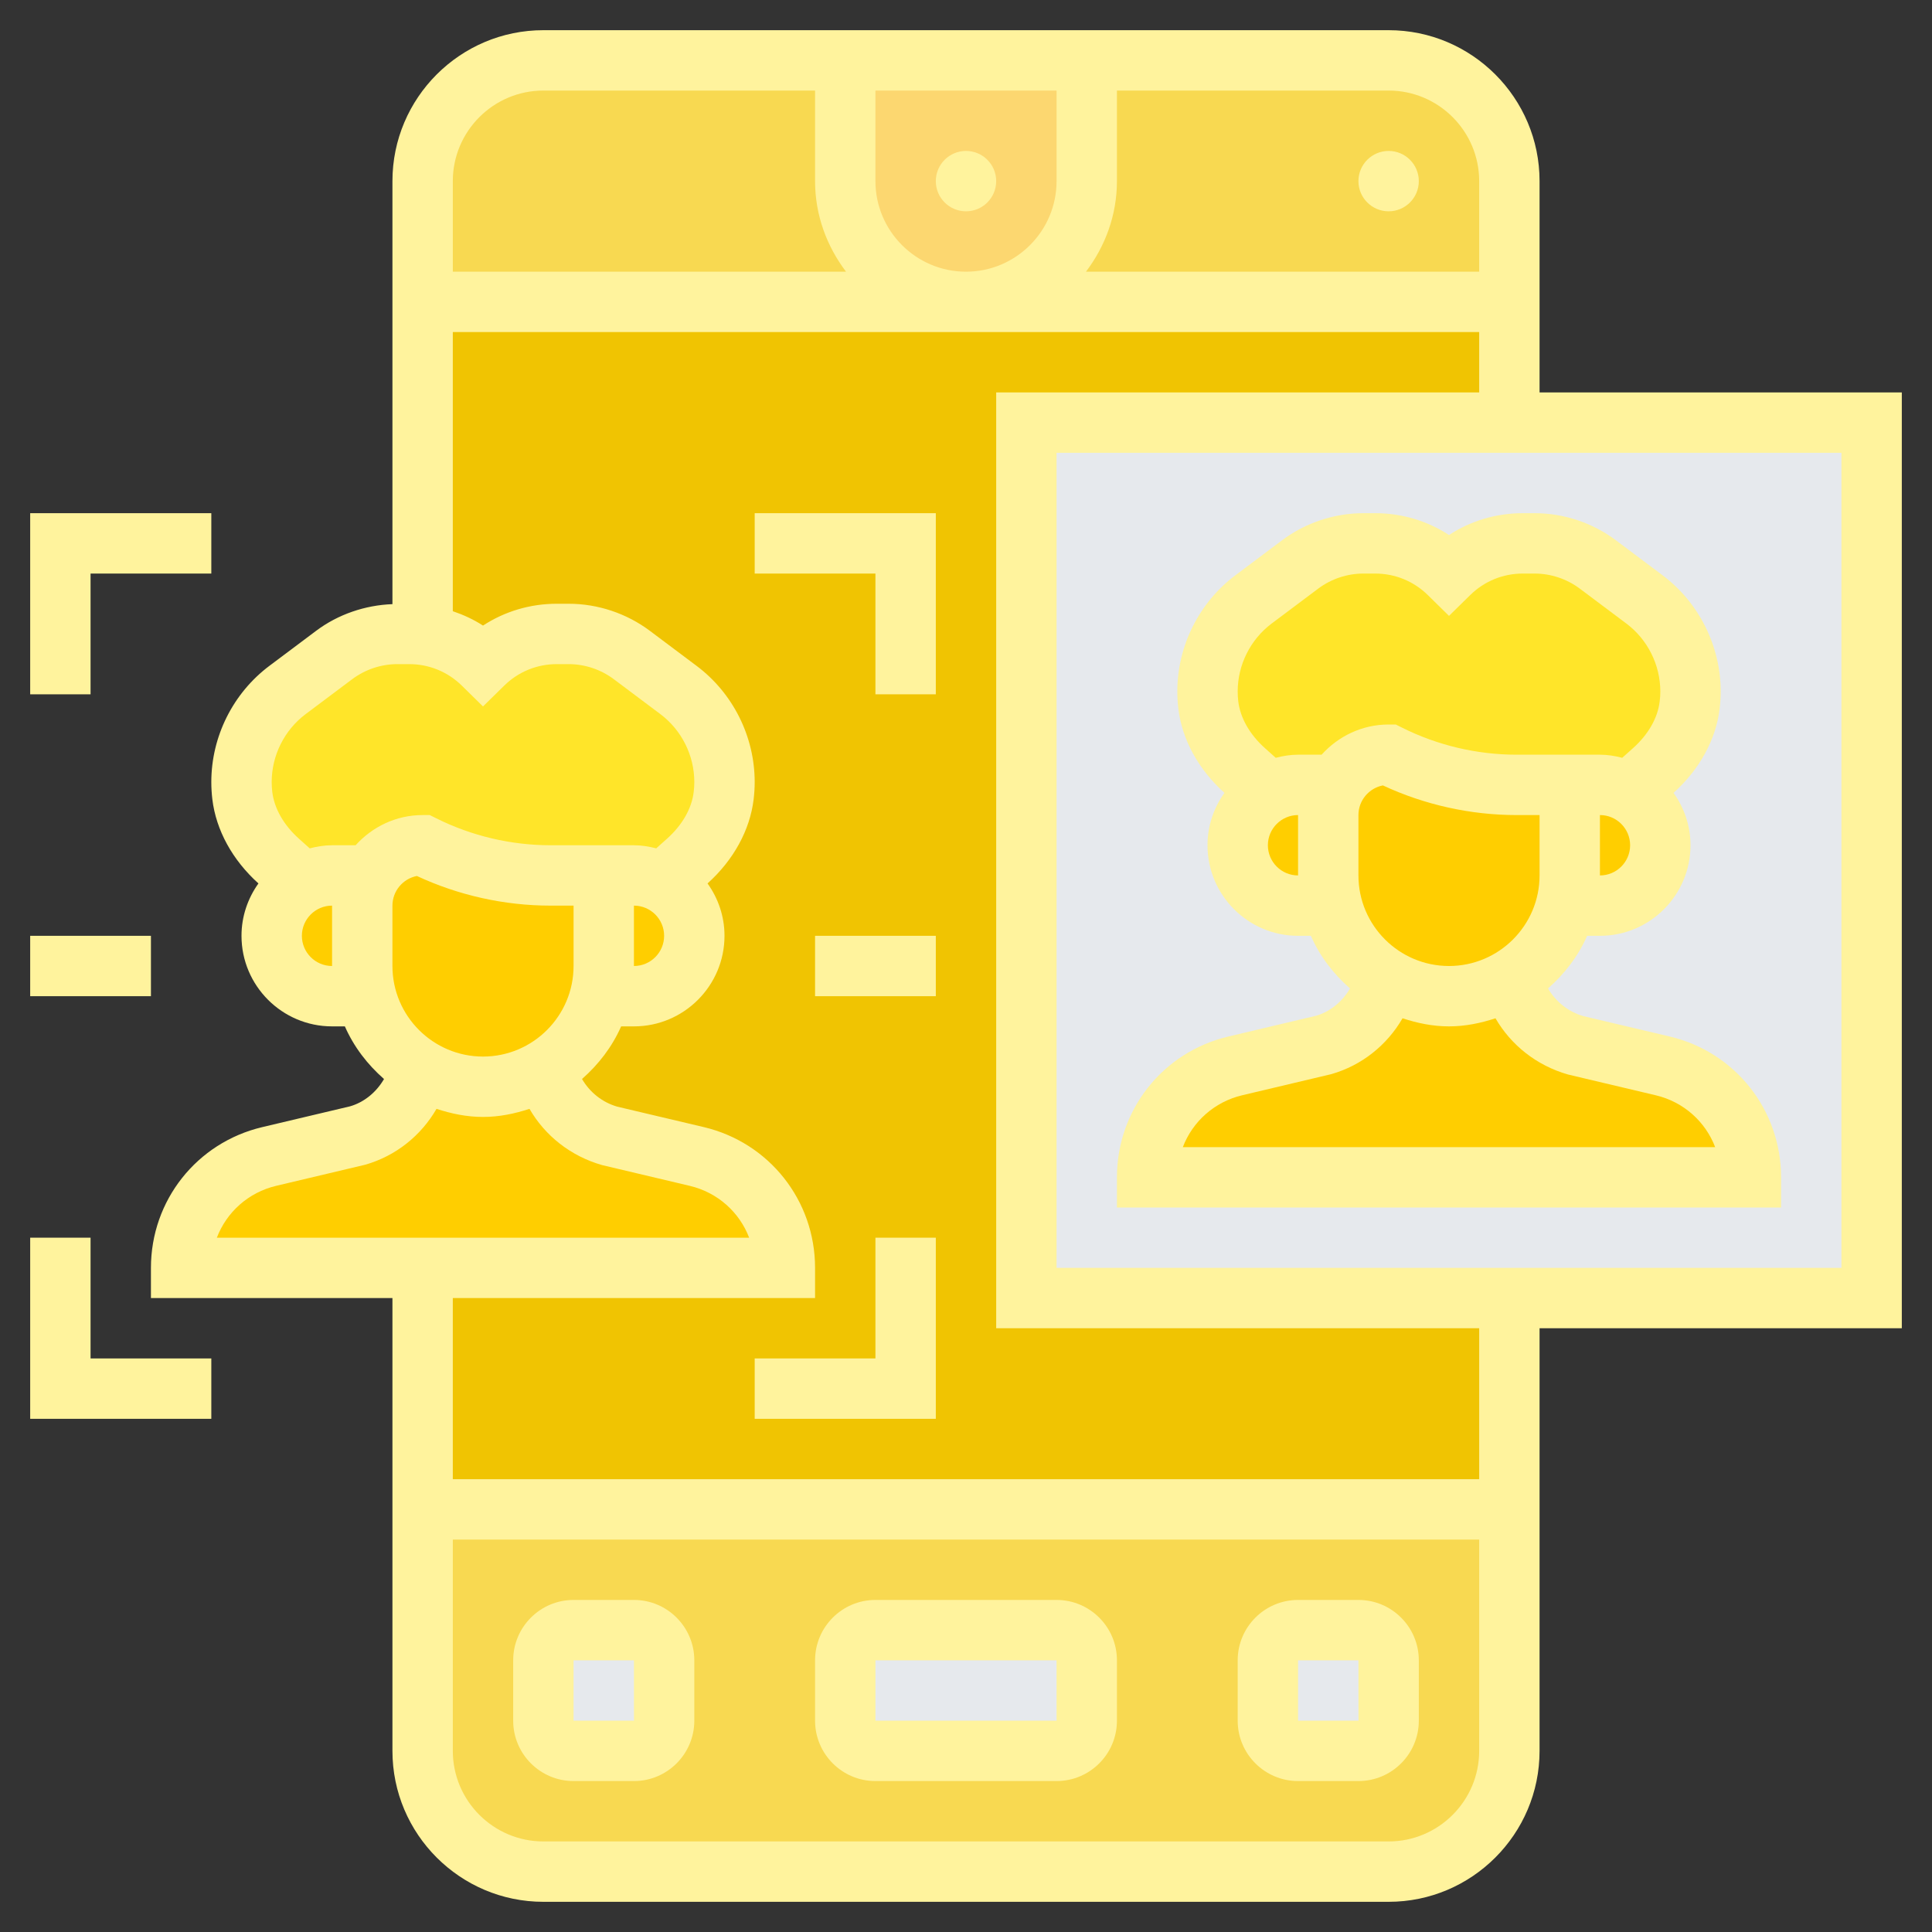 <svg xmlns="http://www.w3.org/2000/svg" id="Layer_5" enable-background="new 0 0 64 64" height="512" viewBox="0 0 64 64" width="512" class=""><rect x="0" y="0" width="64" height="64" fill="#333333" stroke="none"/><g><link xmlns="" type="text/css" id="dark-mode" rel="stylesheet" href=""></link><style xmlns="" type="text/css" id="dark-mode-custom-style"></style><g><g><g><path d="m32 10h-18v-4c0-2.21 1.79-4 4-4h10v4c0 2.21 1.79 4 4 4z" fill="#969faa" data-original="#969FAA" class="active-path" style="fill:#F8D951" data-old_color="#969faa"></path></g><g><path d="m46 2c2.21 0 4 1.79 4 4v4h-18c1.1 0 2.1-.45 2.83-1.17.72-.73 1.17-1.73 1.17-2.83v-4z" fill="#969faa" data-original="#969FAA" class="active-path" style="fill:#F8D951" data-old_color="#969faa"></path></g><g><path d="m50 50v8c0 2.21-1.79 4-4 4h-28c-2.21 0-4-1.79-4-4v-8z" fill="#969faa" data-original="#969FAA" class="active-path" style="fill:#F8D951" data-old_color="#969faa"></path></g><g><path d="m28 2h8v4c0 1.1-.45 2.1-1.17 2.83-.73.72-1.73 1.17-2.83 1.17-2.21 0-4-1.79-4-4z" fill="#fcd770" data-original="#FCD770"></path></g><g><path d="m22 55v2c0 .55-.45 1-1 1h-2c-.55 0-1-.45-1-1v-2c0-.55.45-1 1-1h2c.55 0 1 .45 1 1z" fill="#e6e9ed" data-original="#E6E9ED" class="" style="fill:#E6E9ED"></path></g><g><path d="m36 55v2c0 .55-.45 1-1 1h-6c-.55 0-1-.45-1-1v-2c0-.55.45-1 1-1h6c.55 0 1 .45 1 1z" fill="#e6e9ed" data-original="#E6E9ED" class="" style="fill:#E6E9ED"></path></g><g><path d="m46 55v2c0 .55-.45 1-1 1h-2c-.55 0-1-.45-1-1v-2c0-.55.45-1 1-1h2c.55 0 1 .45 1 1z" fill="#e6e9ed" data-original="#E6E9ED" class="" style="fill:#E6E9ED"></path></g><g><path d="m14 10h36v40h-36z" fill="#69d6f4" data-original="#69D6F4" class="" style="fill:#F0C402" data-old_color="#69d6f4"></path></g><g><path d="m62 14v29h-12-16v-29h16z" fill="#e6e9ed" data-original="#E6E9ED" class="" style="fill:#E6E9ED"></path></g><g><path d="m12.13 33c-.09-.32-.13-.65-.13-1v-2c0-.36.1-.71.27-1 .35-.6.99-1 1.73-1 1.32.66 2.77 1 4.24 1h1.76v3c0 .35-.04.68-.13 1-.26 1.02-.91 1.88-1.79 2.41-.61.38-1.32.59-2.08.59s-1.47-.21-2.08-.59c-.27-.16-.52-.36-.75-.58-.49-.5-.86-1.13-1.04-1.83z" fill="#f0d0b4" data-original="#F0D0B4" class="" style="fill:#FFCE00" data-old_color="#f0d0b4"></path></g><g><path d="m56 22.9c0 .16-.01.31-.03.46-.1.84-.57 1.6-1.21 2.17l-.8.72c-.28-.16-.61-.25-.96-.25h-1-1.76c-1.47 0-2.92-.34-4.24-1-.74 0-1.38.4-1.73 1h-1.27c-.35 0-.68.09-.96.25l-.8-.72c-.64-.57-1.11-1.33-1.21-2.17-.02-.15-.03-.3-.03-.46 0-1.19.56-2.32 1.52-3.04l1.55-1.16c.6-.46 1.34-.7 2.09-.7h.4c.91 0 1.79.36 2.44 1 .65-.64 1.53-1 2.44-1h.4c.75 0 1.49.24 2.09.7l1.55 1.16c.96.72 1.52 1.85 1.52 3.04z" fill="#b27946" data-original="#B27946" class="" style="fill:#FFE529" data-old_color="#b27946"></path></g><g><path d="m14 21.03c1.28.39 1.67.64 2 .97.65-.64 1.53-1 2.44-1h.4c.75 0 1.49.24 2.09.7l1.55 1.16c.96.72 1.52 1.85 1.52 3.04 0 .16-.01.31-.03.46-.1.84-.57 1.6-1.21 2.17l-.8.72c-.28-.16-.61-.25-.96-.25h-1-1.76c-1.47 0-2.92-.34-4.24-1-.74 0-1.38.4-1.73 1h-1.27c-.35 0-.68.09-.96.25l-.8-.72c-.64-.57-1.11-1.33-1.21-2.17-.02-.15-.03-.3-.03-.46 0-1.19.56-2.32 1.52-3.04l1.55-1.16c.6-.46 1.34-.7 2.09-.7h.4c.15 0 .3.01.44.03z" fill="#b27946" data-original="#B27946" class="" style="fill:#FFE529" data-old_color="#b27946"></path></g><g><path d="m18.08 35.42c.24 1.04 1.03 1.9 2.1 2.2l2.9.69c1.71.4 2.92 1.93 2.92 3.69h-12-8c0-.88.3-1.7.82-2.36.52-.65 1.24-1.13 2.1-1.33l2.9-.69c1.07-.3 1.86-1.16 2.1-2.2v-.01c.61.38 1.32.59 2.08.59s1.47-.21 2.08-.59z" fill="#f0d0b4" data-original="#F0D0B4" class="" style="fill:#FFCE00" data-old_color="#f0d0b4"></path></g><g><path d="m23 31c0 1.1-.9 2-2 2h-1.13c.09-.32.13-.65.13-1v-3h1c.35 0 .68.09.96.25.17.09.32.2.45.34.37.36.59.86.59 1.41z" fill="#f0d0b4" data-original="#F0D0B4" class="" style="fill:#FFCE00" data-old_color="#f0d0b4"></path></g><g><path d="m12 32c0 .35.04.68.13 1h-1.13c-.55 0-1.05-.22-1.41-.59-.37-.36-.59-.86-.59-1.41 0-.75.42-1.41 1.04-1.75.28-.16.61-.25.96-.25h1.27c-.17.29-.27.64-.27 1z" fill="#f0d0b4" data-original="#F0D0B4" class="" style="fill:#FFCE00" data-old_color="#f0d0b4"></path></g><g><path d="m50.08 32.42c.24 1.04 1.03 1.9 2.1 2.2l2.9.69c1.71.4 2.92 1.93 2.92 3.69h-20c0-.88.3-1.7.82-2.36.52-.65 1.24-1.13 2.1-1.33l2.9-.69c1.07-.3 1.86-1.16 2.1-2.2v-.01c.61.38 1.32.59 2.08.59s1.47-.21 2.08-.59z" fill="#f0d0b4" data-original="#F0D0B4" class="" style="fill:#FFCE00" data-old_color="#f0d0b4"></path></g><g><path d="m51.87 30c.09-.32.13-.65.13-1v-3h1c.35 0 .68.09.96.25.17.09.32.2.45.34.37.36.59.86.59 1.41 0 1.1-.9 2-2 2z" fill="#f0d0b4" data-original="#F0D0B4" class="" style="fill:#FFCE00" data-old_color="#f0d0b4"></path></g><g><path d="m52 29c0 .35-.04.68-.13 1-.26 1.02-.91 1.88-1.79 2.41-.61.38-1.32.59-2.08.59s-1.47-.21-2.08-.59c-.27-.16-.52-.36-.75-.58-.49-.5-.86-1.13-1.04-1.83-.09-.32-.13-.65-.13-1v-2c0-.36.1-.71.27-1 .35-.6.99-1 1.73-1 1.32.66 2.77 1 4.24 1h1.76z" fill="#f0d0b4" data-original="#F0D0B4" class="" style="fill:#FFCE00" data-old_color="#f0d0b4"></path></g><g><path d="m44 29c0 .35.04.68.13 1h-1.13c-.55 0-1.05-.22-1.41-.59-.37-.36-.59-.86-.59-1.41 0-.75.42-1.41 1.04-1.75.28-.16.61-.25.96-.25h1.27c-.17.29-.27.64-.27 1z" fill="#f0d0b4" data-original="#F0D0B4" class="" style="fill:#FFCE00" data-old_color="#f0d0b4"></path></g></g><g><path d="m35 53h-6c-1.103 0-2 .897-2 2v2c0 1.103.897 2 2 2h6c1.103 0 2-.897 2-2v-2c0-1.103-.897-2-2-2zm-6 4v-2h6l.001 2z" data-original="#000000" class="" style="fill:#FFF39D" data-old_color="#000000"></path><path d="m21 53h-2c-1.103 0-2 .897-2 2v2c0 1.103.897 2 2 2h2c1.103 0 2-.897 2-2v-2c0-1.103-.897-2-2-2zm-2 4v-2h2l.001 2z" data-original="#000000" class="" style="fill:#FFF39D" data-old_color="#000000"></path><path d="m45 53h-2c-1.103 0-2 .897-2 2v2c0 1.103.897 2 2 2h2c1.103 0 2-.897 2-2v-2c0-1.103-.897-2-2-2zm-2 4v-2h2l.001 2z" data-original="#000000" class="" style="fill:#FFF39D" data-old_color="#000000"></path><circle cx="32" cy="6" r="1" data-original="#000000" class="" style="fill:#FFF39D" data-old_color="#000000"></circle><circle cx="46" cy="6" r="1" data-original="#000000" class="" style="fill:#FFF39D" data-old_color="#000000"></circle><path d="m59 39c0-2.232-1.517-4.15-3.688-4.664l-2.862-.676c-.501-.143-.914-.479-1.17-.917.548-.481.999-1.067 1.296-1.743h.424c1.654 0 3-1.346 3-3 0-.648-.211-1.244-.562-1.735.861-.775 1.404-1.764 1.527-2.785.023-.19.035-.382.035-.575 0-1.506-.719-2.944-1.924-3.847l-1.547-1.16c-.771-.579-1.727-.898-2.691-.898h-.395c-.879 0-1.722.252-2.443.723-.722-.471-1.564-.723-2.443-.723h-.395c-.964 0-1.92.319-2.691.897l-1.547 1.16c-1.205.904-1.924 2.342-1.924 3.848 0 .193.012.385.034.571.123 1.025.667 2.015 1.527 2.789-.35.491-.561 1.087-.561 1.735 0 1.654 1.346 3 3 3h.424c.297.677.748 1.263 1.297 1.744-.254.437-.657.77-1.127.905l-2.905.688c-2.172.513-3.689 2.431-3.689 4.663v1h22zm-14-10v-2c0-.486.349-.893.81-.982 1.379.643 2.904.982 4.426.982h.764v2c0 1.654-1.346 3-3 3s-3-1.346-3-3zm8 0v-2c.552 0 1 .449 1 1s-.448 1-1 1zm-11-1c0-.551.448-1 1-1v2c-.552 0-1-.449-1-1zm1.78-3h-.78c-.257 0-.502.042-.74.103l-.354-.317c-.506-.452-.82-1.002-.887-1.553-.013-.108-.019-.218-.019-.328 0-.879.42-1.72 1.123-2.248l1.547-1.16c.428-.32.958-.497 1.492-.497h.395c.655 0 1.274.253 1.742.713l.701.689.701-.688c.468-.461 1.087-.714 1.742-.714h.395c.534 0 1.064.177 1.492.497l1.547 1.16c.703.528 1.123 1.368 1.123 2.248 0 .11-.006.22-.021.333-.065.547-.38 1.097-.887 1.549l-.354.316c-.237-.061-.482-.103-.738-.103h-1-1.764c-1.309 0-2.619-.309-3.789-.895l-.211-.105h-.236c-.883 0-1.67.391-2.22 1zm-4.597 13c.322-.844 1.042-1.499 1.967-1.718l2.949-.699c1.013-.289 1.85-.964 2.362-1.851.488.16.999.268 1.539.268.541 0 1.052-.108 1.54-.268.514.888 1.36 1.565 2.405 1.863l2.905.688c.925.219 1.645.874 1.967 1.718h-17.634z" data-original="#000000" class="" style="fill:#FFF39D" data-old_color="#000000"></path><path d="m25 19h4v4h2v-6h-6z" data-original="#000000" class="" style="fill:#FFF39D" data-old_color="#000000"></path><path d="m29 45h-4v2h6v-6h-2z" data-original="#000000" class="" style="fill:#FFF39D" data-old_color="#000000"></path><path d="m3 41h-2v6h6v-2h-4z" data-original="#000000" class="" style="fill:#FFF39D" data-old_color="#000000"></path><path d="m3 19h4v-2h-6v6h2z" data-original="#000000" class="" style="fill:#FFF39D" data-old_color="#000000"></path><path d="m1 31h4v2h-4z" data-original="#000000" class="" style="fill:#FFF39D" data-old_color="#000000"></path><path d="m27 31h4v2h-4z" data-original="#000000" class="" style="fill:#FFF39D" data-old_color="#000000"></path><path d="m63 13h-12v-7c0-2.757-2.243-5-5-5h-28c-2.757 0-5 2.243-5 5v14.013c-.908.034-1.801.338-2.529.884l-1.547 1.16c-1.205.904-1.924 2.342-1.924 3.848 0 .193.012.385.034.571.123 1.025.667 2.015 1.527 2.789-.35.491-.561 1.087-.561 1.735 0 1.654 1.346 3 3 3h.424c.297.677.748 1.263 1.297 1.744-.254.437-.657.77-1.127.905l-2.905.688c-2.172.513-3.689 2.431-3.689 4.663v1h8v15c0 2.757 2.243 5 5 5h28c2.757 0 5-2.243 5-5v-14h12zm-14-7v3h-13.026c.635-.838 1.026-1.87 1.026-3v-3h9c1.654 0 3 1.346 3 3zm-20 0v-3h6v3c0 1.654-1.346 3-3 3s-3-1.346-3-3zm-11-3h9v3c0 1.13.391 2.162 1.026 3h-13.026v-3c0-1.654 1.346-3 3-3zm-8 28c0-.551.448-1 1-1v2c-.552 0-1-.449-1-1zm1.78-3h-.78c-.257 0-.502.042-.74.103l-.354-.317c-.506-.452-.82-1.002-.887-1.553-.013-.108-.019-.218-.019-.328 0-.879.42-1.72 1.123-2.248l1.547-1.16c.428-.32.958-.497 1.492-.497h.395c.655 0 1.274.253 1.742.713l.701.689.701-.688c.468-.461 1.087-.714 1.742-.714h.395c.534 0 1.064.177 1.492.497l1.547 1.16c.703.528 1.123 1.368 1.123 2.248 0 .11-.006.22-.021.333-.065.547-.38 1.097-.887 1.549l-.354.316c-.237-.061-.482-.103-.738-.103h-1-1.764c-1.309 0-2.619-.309-3.789-.895l-.211-.105h-.236c-.883 0-1.67.391-2.22 1zm9.22 2c.552 0 1 .449 1 1s-.448 1-1 1zm-8 2v-2c0-.486.349-.893.81-.982 1.379.643 2.904.982 4.426.982h.764v2c0 1.654-1.346 3-3 3s-3-1.346-3-3zm-3.851 7.282 2.949-.699c1.013-.289 1.85-.964 2.362-1.851.489.16 1 .268 1.54.268.541 0 1.052-.108 1.54-.268.514.888 1.36 1.565 2.405 1.863l2.905.688c.925.219 1.645.874 1.967 1.718h-17.634c.322-.845 1.042-1.5 1.966-1.719zm36.851 21.718h-28c-1.654 0-3-1.346-3-3v-7h34v7c0 1.654-1.346 3-3 3zm3-12h-34v-6h12v-1c0-2.232-1.517-4.15-3.688-4.664l-2.862-.676c-.501-.143-.914-.479-1.17-.917.548-.481.999-1.067 1.296-1.743h.424c1.654 0 3-1.346 3-3 0-.648-.211-1.244-.562-1.735.861-.775 1.404-1.764 1.527-2.785.023-.19.035-.382.035-.575 0-1.506-.719-2.944-1.924-3.847l-1.547-1.16c-.771-.579-1.727-.898-2.691-.898h-.395c-.879 0-1.722.252-2.443.723-.312-.203-.65-.357-1-.476v-9.247h34v2h-16v31h16zm12-7h-26v-27h26z" data-original="#000000" class="" style="fill:#FFF39D" data-old_color="#000000"></path></g></g></g> </svg>